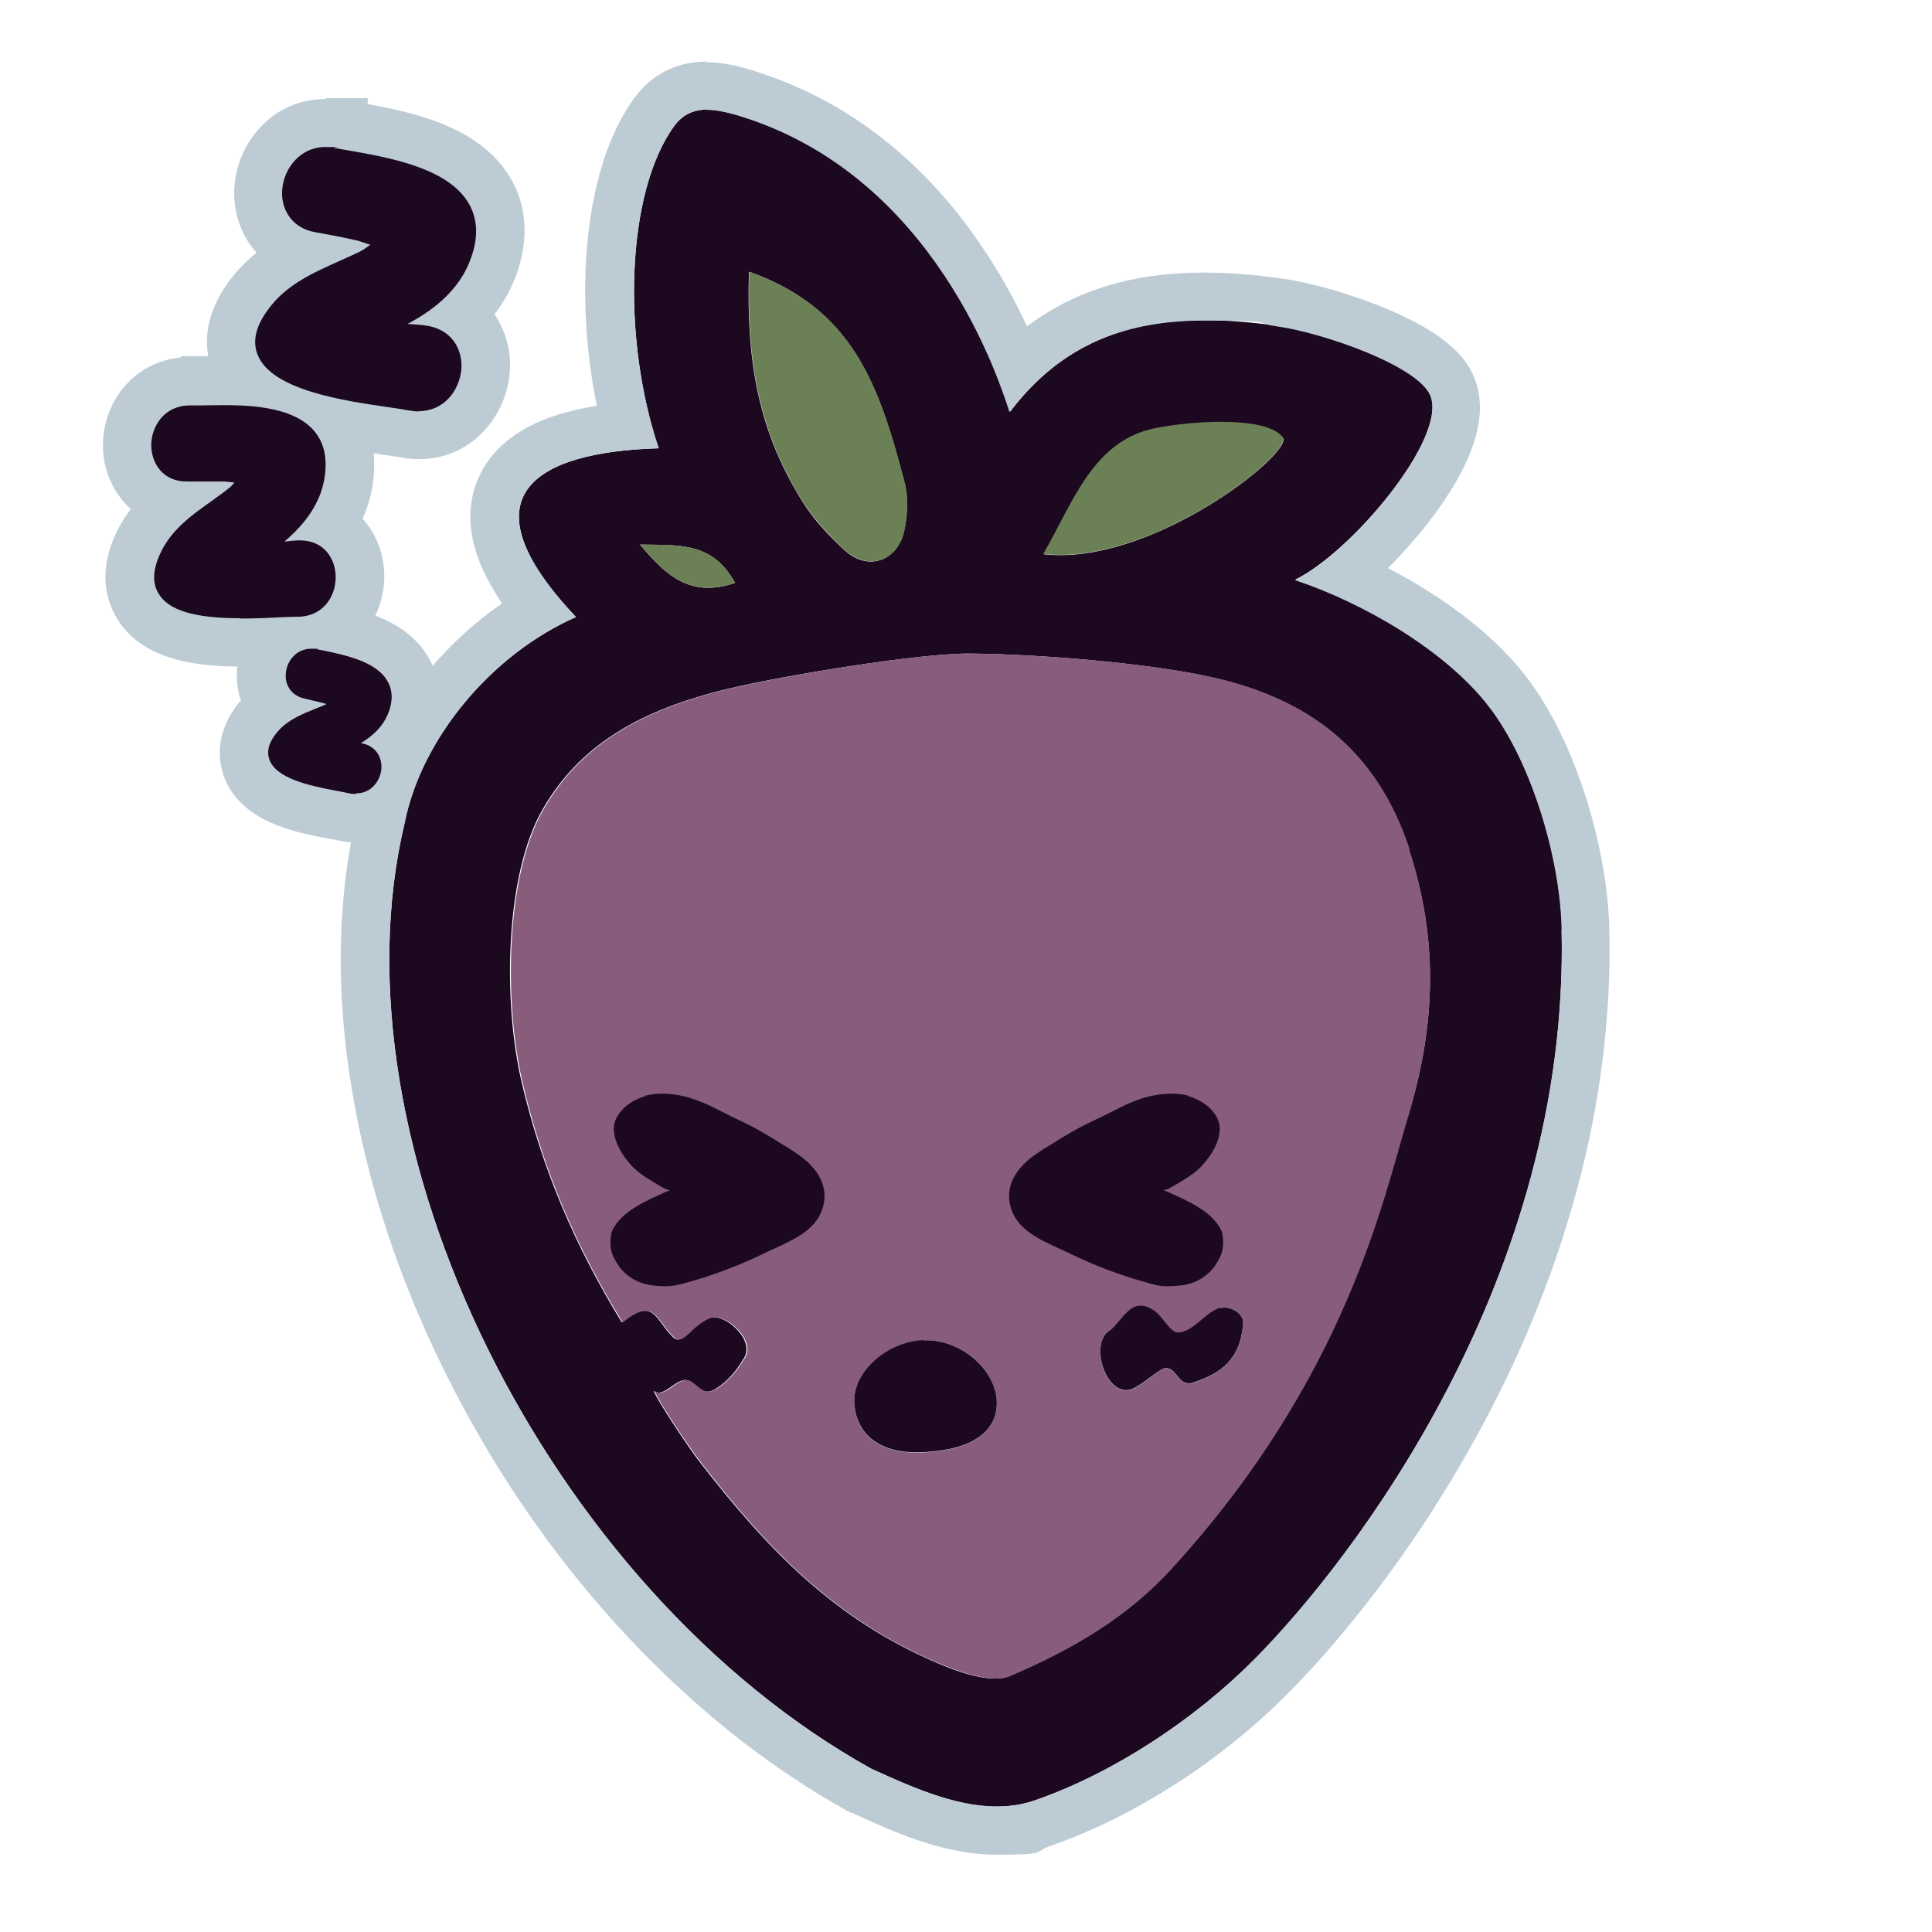 <?xml version="1.0" encoding="UTF-8"?>
<svg id="Calque_1" data-name="Calque 1" xmlns="http://www.w3.org/2000/svg" version="1.1" viewBox="0 0 640 640">
  <defs>
    <style>
      .cls-1 {
        fill: #875d7b;
      }

      .cls-1, .cls-2, .cls-3, .cls-4 {
        stroke-width: 0px;
      }

      .cls-2 {
        fill: #bdccd4;
      }

      .cls-3 {
        fill: #6c8055;
      }

      .cls-4 {
        fill: #1c081f;
      }
    </style>
  </defs>
  <g>
    <path class="cls-2" d="M117.8,272c-1.4,0-2.8-.2-4.2-.5-.6-.1-1.6-.3-2.7-.5h-.4c-10.3-2-25.9-4.8-29.9-16.6-1.2-3.5-2.1-10.5,4.8-18.3.9-1,1.9-1.9,2.8-2.8-2.2-3.2-3.2-7.2-2.7-11.4,1-9.1,8.5-16,17.3-16h7v1.1c8.8,1.9,21.3,4.9,26.5,15.1,2,3.9,3.6,10.2,0,18.4-.8,2-1.9,3.8-3.3,5.5,1.6,3,2.3,6.5,1.9,10.2-1.1,9-8.5,15.8-17.2,15.8Z"/>
    <path class="cls-2" d="M102.9,213h0c.8,0,1.6.1,2.4.3.6.1,1.3.3,2,.4,8,1.7,18.9,4,22.8,11.7,1.9,3.6,1.8,7.8-.2,12.4-1.3,3-3.5,5.7-6.4,8.1,3.2,2,4.9,5.5,4.5,9.6-.6,5.5-5,9.6-10.3,9.6s-1.7-.1-2.6-.3c-.8-.2-2-.4-3.4-.7-11.1-2-22.1-4.6-24.5-11.9-.8-2.5-1-6.5,3.4-11.4,3.1-3.5,7.2-5.4,11-7-.5-.1-1-.2-1.5-.3-5.2-1.2-8.2-5.5-7.7-10.7.6-5.5,5.1-9.7,10.4-9.7M102.9,199c-12.5,0-22.9,9.5-24.3,22.2-.4,3.8,0,7.4,1.2,10.8-6.5,7.5-8.6,16.5-5.8,24.7,5.4,15.7,24.1,19.1,35.3,21.2h.4c.8.2,1.9.4,2.3.5h0s0,0,0,0c1.9.4,3.9.7,5.7.7,12.3,0,22.7-9.4,24.2-22,.4-3.5,0-7-.9-10.2.7-1.1,1.3-2.3,1.8-3.5,4.7-10.7,2.5-19.2-.2-24.4-5.5-10.7-16.6-15.1-25.7-17.4v-2.5h-14Z"/>
  </g>
  <g>
    <path class="cls-2" d="M138.8,145.3c-1.6,0-3.2-.2-4.8-.5-1.5-.3-4.1-.7-6.4-1-23.3-3.4-44.7-7.7-50.6-23.2-2.1-5.6-2.8-14.5,6.2-25.4,4.1-4.9,8.9-8.5,13.9-11.3-9.5-4.3-13.2-13.9-12.4-22.2,1-10.7,9.5-22.1,23.3-22.1h7v.9c.5,0,.9.2,1.4.2,16.1,2.8,38.2,6.6,47.1,22.4,3,5.3,5.6,14.3.8,26.7-2,5.3-5.2,10.1-9.5,14.4,5.7,5,7.9,12.6,7.3,19.2-1,10.6-9.5,21.8-23.1,21.8Z"/>
    <path class="cls-2" d="M107.9,46.8h0c1.1,0,2.2.1,3.2.3,1.2.2,2.6.5,4,.7,14.7,2.6,34.9,6.1,42.1,18.9,3.3,5.8,3.4,12.8.3,20.7-2.8,7.2-8.2,13.4-16.1,18.5.4,0,.7.1,1,.2,9.5,1.9,13.1,9.8,12.4,16.8-.7,7.5-6.6,15.5-16.1,15.5s-2.3-.1-3.5-.4c-1.6-.3-4-.7-6.8-1.1-20.3-2.9-40.5-6.8-45.1-18.7-2.1-5.5-.4-11.7,5-18.4,6.1-7.5,14.7-11.2,22.9-14.9,2.4-1,4.6-2,6.8-3.1-.2,0-.3,0-.4-.1-4.9-1.1-9.6-2-13.7-2.7-9.5-1.7-13.1-9.5-12.5-16.5.7-7.6,6.6-15.7,16.3-15.7M107.9,32.8c-18,0-29,14.7-30.2,28.4-.6,6.9,1.1,13.7,4.7,19.2.8,1.2,1.7,2.3,2.6,3.3-2.6,2.1-5,4.4-7.3,7.1-11.1,13.5-10.1,25-7.3,32.3,3.7,9.5,11.9,16.3,25.2,20.9,9.3,3.2,20.4,5.1,31,6.6,2.2.3,4.7.7,6.1.9,2.1.4,4.1.6,6.1.6,17.7,0,28.7-14.5,30-28.1.7-6.9-1-13.7-4.6-19.3-.1-.2-.3-.4-.4-.6,2.9-3.7,5.1-7.7,6.8-11.9,5.8-15,2.6-26-1.2-32.7-9.6-17-31.3-22.1-47.6-25v-2h-14Z"/>
  </g>
  <g>
    <path class="cls-2" d="M79.6,213.8c-11.7,0-28.1-1.3-34.8-12.6-2.8-4.6-4.8-12.5,1.1-23.6,2.2-4.2,5.1-7.6,8.2-10.5-8.4-3.2-12.9-11.5-12.9-19.5,0-10.8,7.9-22.2,21.4-22.4,1,0,2,0,3,0,0,0,1.1,0,1.4,0h0c0-.1,7-.1,7-.1,12.6,0,28.2,1.3,37,11.8,3.6,4.2,7.4,11.7,5.3,23.4-.8,4.5-2.5,8.9-5,13.1,5.9,4.1,9,11,9,17.6,0,10.8-8,22.1-21.6,22.1-1.3,0-3.4.1-5.5.2-4.2.2-8.8.5-13.6.5Z"/>
    <path class="cls-2" d="M73.9,132c11.1,0,24.7,1.1,31.6,9.3,3.8,4.5,5.1,10.5,3.8,17.7-1.1,6.3-4.3,12.2-9.7,17.8,8.8.2,13.5,7.2,13.5,14.1,0,7.3-5.1,15.1-14.6,15.1-1.4,0-3.5.1-5.9.2-3.7.2-8.4.5-13.2.5-15.9,0-25.1-2.9-28.8-9.2-2.7-4.5-2.2-10.1,1.3-16.7,4-7.5,10.6-12.2,17-16.7,1.3-1,2.6-1.9,3.9-2.8-1,0-2.1,0-3.2,0-2.2,0-4.6,0-7.5,0h-.3c-8.9,0-13.6-7-13.7-13.9,0-7.3,5-15.2,14.5-15.4,1.1,0,2.3,0,3.5,0,2.4,0,5.1-.1,7.8-.1h0M73.9,118h-14v.4c-16.4,1.6-26,15.8-25.8,29.3,0,7,2.6,13.6,7,18.7.7.8,1.4,1.5,2.2,2.2-1.3,1.8-2.6,3.7-3.7,5.7-7.5,14-4.6,24.3-.9,30.5,8.6,14.3,27.4,16,40.9,16s9.6-.2,14-.5c1.9-.1,4-.2,5.2-.2,17.9,0,28.5-14.9,28.5-29.1,0-7.5-2.7-14.2-7.2-19.2,1.5-3.3,2.6-6.8,3.2-10.3,2.5-14.4-2.4-23.8-6.9-29.2-10.6-12.7-28.2-14.3-42.3-14.3h0Z"/>
  </g>
  <path class="cls-4" d="M517.3,308c2.7,115.6-69.2,208.9-101.9,241.8-19.6,19.7-46.4,37.5-72.6,46.6-17.7,6.2-37.5-2.9-54.2-10.5-107.2-59.6-180.1-207-154.5-313.5,5.6-27.8,28.6-55.6,56.7-68-37.9-40.1-13.6-54.7,27.4-55.9-12.3-36.7-10.8-84.7,5.1-106.7,5.2-7.2,13-6.1,21.1-3.7,66,19.7,87.3,89.6,90.2,98.3,23.2-30.6,54.4-33.2,88.4-28.5,15.3,2.2,46.9,13.1,50.9,23,5.7,14.1-26.1,51.9-44.8,61.1,22.9,7.6,49.8,23.4,63.9,41.5,14.5,18.6,24,51.1,24.4,74.3h0ZM466.4,369.8c9-29.5,10.3-57.9.3-88.4-11.1-33.7-34.1-50.1-65.6-57.1-20-4.5-56.1-7.6-80-7.8-16.5-.1-60.6,7.1-79.6,11.6-29.1,6.9-49.4,18.5-61.8,40.1-12.4,21.5-13.2,63.4-6.9,90.3,6.8,28.9,17.6,54.1,33.2,79.6,10.7-8.8,11.1-.7,17,4.9,3.2,3,5.6-3.8,12.1-6.4,4.7-1.8,15.1,7,11.4,13.2-2.5,4.2-5.1,7.4-9,10-4.5,3.1-5.9-.6-9.1-2.3-3.9-2.1-8.4,6.1-11.9,3.2,2.1,4.8,12.1,19.4,14.6,22.7,23.9,31,45.8,53,78.9,67.3,6.7,2.9,18.2,7.2,24.4,4.5,19.9-8.5,38.6-19,53.8-35.9,57.6-63.2,69.8-122.3,78-149.5h0ZM345.7,183.6c35,4,81.3-32.4,79.4-38.4-4.8-6.9-27.7-5.9-41.7-3.3-21.2,3.9-27.8,24.7-37.7,41.8h0ZM299.6,175.4c1-5,1.3-10.8,0-15.6-8.4-32.3-17.1-57.6-51.5-69.8-.9,29.7,3.1,52.8,17.7,76.1,3.7,6,8.7,11.3,13.9,16.1,7.7,7.2,17.8,3.8,19.9-6.8ZM212,180.4c9.3,11.1,17.2,17.5,31.5,12.7-7.4-13.4-17.9-12.5-31.5-12.7h0Z"/>
  <path class="cls-1" d="M466.8,281.4c10,30.5,8.6,58.9-.3,88.4-8.2,27.2-20.4,86.3-78,149.5-15.3,16.9-34,27.4-53.8,35.9-6.2,2.7-17.8-1.7-24.4-4.5-33-14.2-55-36.2-78.9-67.3-2.5-3.3-12.6-17.9-14.6-22.7,3.5,3,8.1-5.3,11.9-3.2,3.1,1.7,4.6,5.4,9.1,2.3,3.9-2.6,6.4-5.8,9-10,3.7-6.2-6.7-15-11.4-13.2-6.5,2.5-8.9,9.4-12.1,6.4-5.9-5.5-6.4-13.7-17-4.9-15.6-25.4-26.4-50.6-33.2-79.6-6.3-26.9-5.5-68.8,6.9-90.3,12.4-21.6,32.7-33.2,61.8-40.1,19-4.5,63.1-11.8,79.6-11.6,23.8.2,60,3.3,80,7.8,31.5,7,54.5,23.4,65.6,57.1h0ZM411.8,438.5c.3-3.4-4.2-6-7.5-5.2-4.6,1.1-9.2,8.3-14.2,8.2-2.4,0-4.8-5-7.4-7-7.9-5.9-10.8,3.3-15.4,6.6-6.8,4.8-.1,23.6,8.6,18.7,4.5-2.5,8.3-6.6,10.4-6.5,3.9.2,4.1,6.5,9.3,4.7,8.8-3.2,15.2-7.3,16.2-19.4ZM330.2,465.3c.4-11.1-11.9-21.9-24.3-21.3-12.2.6-23.4,10.6-22.9,20.7.5,10.5,8.4,16.7,21,16.5,16.4-.3,25.9-6,26.2-15.8h0Z"/>
  <path class="cls-3" d="M425,145.1c2,6.1-44.4,42.5-79.4,38.4,9.9-17.1,16.5-37.9,37.7-41.8,14-2.6,36.9-3.6,41.7,3.3h0Z"/>
  <path class="cls-4" d="M404.3,433.3c3.3-.8,7.8,1.8,7.5,5.2-1,12.1-7.4,16.3-16.2,19.4-5.2,1.9-5.4-4.5-9.3-4.7-2.1,0-5.9,4-10.4,6.5-8.7,4.9-15.4-13.9-8.6-18.7,4.6-3.2,7.4-12.5,15.4-6.6,2.6,2,5,6.9,7.4,7,5,.1,9.5-7.1,14.2-8.2Z"/>
  <path class="cls-4" d="M305.9,444c12.4-.6,24.7,10.2,24.3,21.3-.3,9.9-9.8,15.5-26.2,15.8-12.6.2-20.5-6-21-16.5-.5-10.1,10.7-20.1,22.9-20.7h0Z"/>
  <path class="cls-3" d="M299.7,159.8c1.3,4.9,1,10.6,0,15.6-2.1,10.5-12.1,13.9-19.9,6.8-5.1-4.8-10.1-10.1-13.9-16.1-14.6-23.3-18.6-46.5-17.7-76.1,34.4,12.2,43,37.5,51.5,69.8Z"/>
  <path class="cls-3" d="M243.5,193.1c-14.2,4.8-22.1-1.6-31.5-12.7,13.5.2,24.1-.8,31.5,12.7Z"/>
  <path class="cls-2" d="M234.1,36.4c3.2,0,6.6.8,10.1,1.8,66,19.7,87.3,89.6,90.2,98.3,17.6-23.2,39.8-30.3,64.4-30.3s15.9.7,24.1,1.9c15.3,2.1,46.9,13.1,50.9,23,5.7,14.1-26.1,51.9-44.8,61.1,22.9,7.6,49.8,23.4,63.9,41.5,14.5,18.5,24,51.1,24.4,74.3,2.7,115.5-69.2,208.9-101.9,241.8-19.6,19.7-46.3,37.5-72.6,46.6-4.1,1.4-8.3,2-12.6,2-14.1,0-28.8-6.7-41.6-12.5-107.2-59.6-180.1-206.9-154.5-313.5,5.6-27.8,28.6-55.6,56.7-68-37.9-40.1-13.7-54.7,27.4-55.9-12.3-36.6-10.8-84.7,5.1-106.7,3-4.1,6.8-5.5,11-5.5M234.1,20.4h0c-10,0-18.2,4.2-24,12.1-12.1,16.7-15.4,40-16.1,56.6-.6,15.1.7,30.6,3.7,45.3-5.3.9-10,2-14.2,3.4-12.8,4.3-21.3,11.5-25.3,21.2-2.5,6-4.3,15.8,1.3,28.7,1.7,3.9,4,8,6.8,12.2-24,16.6-42.4,42.5-47.9,69.1-6.7,28-7.3,58.8-1.9,91.6,5.1,31.1,15.4,62.5,30.6,93.3,15.1,30.6,34.1,58.8,56.5,83.6,23.5,26,49.4,47,77.1,62.4l.6.3.6.3h.3c13.6,6.3,30.4,13.9,47.9,13.9s12.2-1,17.8-2.9c27.7-9.6,56.4-28,78.7-50.5,11.6-11.6,41.3-44,67.1-93.8,12.5-24,22.1-48.7,28.7-73.2,7.8-28.9,11.4-58,10.7-86.4-.5-24.6-10.2-61.2-27.8-83.8-11.5-14.8-28.8-26.9-45.5-35.6,5-5,9.5-10.2,13.2-14.9,15.2-19.6,20.4-35.8,15.4-48.1-2.2-5.6-7.8-14.2-30-23.3-11-4.5-24.2-8.3-33.5-9.6-9.7-1.4-18.3-2-26.3-2-23.2,0-42.4,5.8-58.4,17.8-3.8-8.2-8.9-17.7-15.6-27.4-8.8-12.9-18.9-24-30.1-33.1-13.8-11.3-29.3-19.5-46-24.5-3.9-1.2-9.1-2.5-14.7-2.5h0Z"/>
  <path class="cls-4" d="M117.8,263c-.7,0-1.4,0-2.1-.2-.8-.2-2.1-.4-3.5-.7-10.5-1.9-20.9-4.4-23-10.6-1-2.9,0-6,3-9.4,3.3-3.7,7.8-5.5,12.2-7.3,1.3-.5,2.6-1,3.8-1.6-.2,0-.3,0-.4-.1-2.5-.7-5-1.2-7-1.7-4.1-.9-6.6-4.4-6.1-8.6.4-3.9,3.5-7.9,8.4-7.9s1.3,0,2,.2c.7.1,1.3.3,2.1.4,7.6,1.6,18,3.8,21.4,10.6,1.6,3.1,1.5,6.7-.2,10.7-1.6,3.7-4.6,6.8-8.9,9.4.2,0,.5.1.7.1,4.8,1.1,6.5,5.2,6.1,8.7-.5,3.9-3.4,7.8-8.3,7.8h0Z"/>
  <path class="cls-4" d="M79.6,204.8c-15.2,0-23.8-2.6-27.1-8.2-2.3-3.8-1.8-8.8,1.3-14.7,3.8-7.1,10.2-11.6,16.4-16,1.9-1.4,3.8-2.7,5.5-4.1.6-.4,1.3-1.2,2-2,0,0,0,0,0,0-.2,0-.4,0-.5,0-1.2-.1-2.3-.3-3.1-.3-1.5,0-3,0-4.4,0-2.5,0-5.1,0-7.6,0h-.3c-8,0-11.6-6.2-11.7-11.9,0-6.4,4.3-13.2,12.6-13.3,1.1,0,2.3,0,3.5,0,2.4,0,5-.1,7.8-.1,10.6,0,23.7,1,30.1,8.6,3.4,4,4.5,9.4,3.3,16.1-1.3,7.3-5.7,14.2-13.2,20.5,1.9-.2,3.6-.4,5.1-.4,8.2,0,11.9,6.3,11.9,12.2,0,6.5-4.3,13.1-12.6,13.1-1.4,0-3.5.1-6,.2-3.7.2-8.3.4-13.1.4h0Z"/>
  <path class="cls-4" d="M138.8,136.3c-1,0-2-.1-3.1-.3-1.7-.3-4.1-.7-6.9-1.1-14.6-2.1-39-5.6-43.5-17.5-1.9-4.8-.3-10.3,4.7-16.4,5.8-7.1,14.1-10.8,22.1-14.4,2.5-1.1,4.9-2.2,7.2-3.3.8-.4,1.8-1.1,2.8-1.8.2-.1.4-.3.6-.4-.4-.1-.8-.3-1.2-.4-1.3-.4-2.5-.9-3.5-1.1-4.9-1.1-9.7-2-13.7-2.7-8.2-1.5-11.4-8.3-10.8-14.3.6-6.7,5.8-13.9,14.3-13.9s1.9,0,2.9.3c1.3.2,2.6.5,4,.7,14.3,2.5,33.9,5.9,40.7,17.9,3,5.3,3.1,11.7.2,19-3.2,8.2-10.1,15.2-20.6,20.7,2.6.2,5,.3,7,.7,8.3,1.6,11.4,8.5,10.8,14.6-.7,6.8-5.7,13.6-14.1,13.6h0Z"/>
  <path class="cls-4" d="M213.9,363.1c-4.9,1.3-9.5,4.9-10.4,9.3-.9,4.5,2.3,10,5.5,13.5,1.7,1.9,3.9,3.5,6.2,4.9s5.8,3.7,6.9,3.5c-1.3.3-2.9,1.2-4.1,1.7s-3.2,1.5-4.8,2.3c-2.2,1.2-4.2,2.4-6.1,4-2.9,2.4-4.4,5.2-4.6,6.3-.7,4.2-.2,6.7,2.1,10.2,2.5,3.9,6.9,6.7,12.4,7.1,4,.4,5.9.2,9.7-.8,9.3-2.5,18.2-5.9,26.6-10,7.3-3.5,15.7-6.4,18.7-13.5,3.3-7.9-.9-14.8-8.4-19.7s-2.7-1.8-4.1-2.6c-4.7-3-9.6-5.9-14.8-8.3s-10.1-5.4-15.8-7.2c-4.9-1.5-10.3-2.1-15.3-.8Z"/>
  <path class="cls-4" d="M393.5,363.1c4.9,1.3,9.5,4.9,10.4,9.3.9,4.5-2.3,10-5.5,13.5-1.7,1.9-3.9,3.5-6.2,4.9-1,.6-5.8,3.7-6.9,3.5,1.3.3,2.9,1.2,4.1,1.7s3.2,1.5,4.8,2.3c2.2,1.2,4.2,2.4,6.1,4,2.9,2.4,4.4,5.2,4.6,6.3.7,4.2.2,6.7-2.1,10.2-2.5,3.9-6.9,6.7-12.4,7.1s-5.9.2-9.7-.8c-9.3-2.5-18.2-5.9-26.6-10-7.3-3.5-15.7-6.4-18.7-13.5-3.3-7.9.9-14.8,8.4-19.7,1.3-.9,2.7-1.8,4.1-2.6,4.7-3,9.6-5.9,14.8-8.3,5.3-2.4,10.1-5.4,15.8-7.2,4.9-1.5,10.3-2.1,15.3-.8Z"/>
</svg>